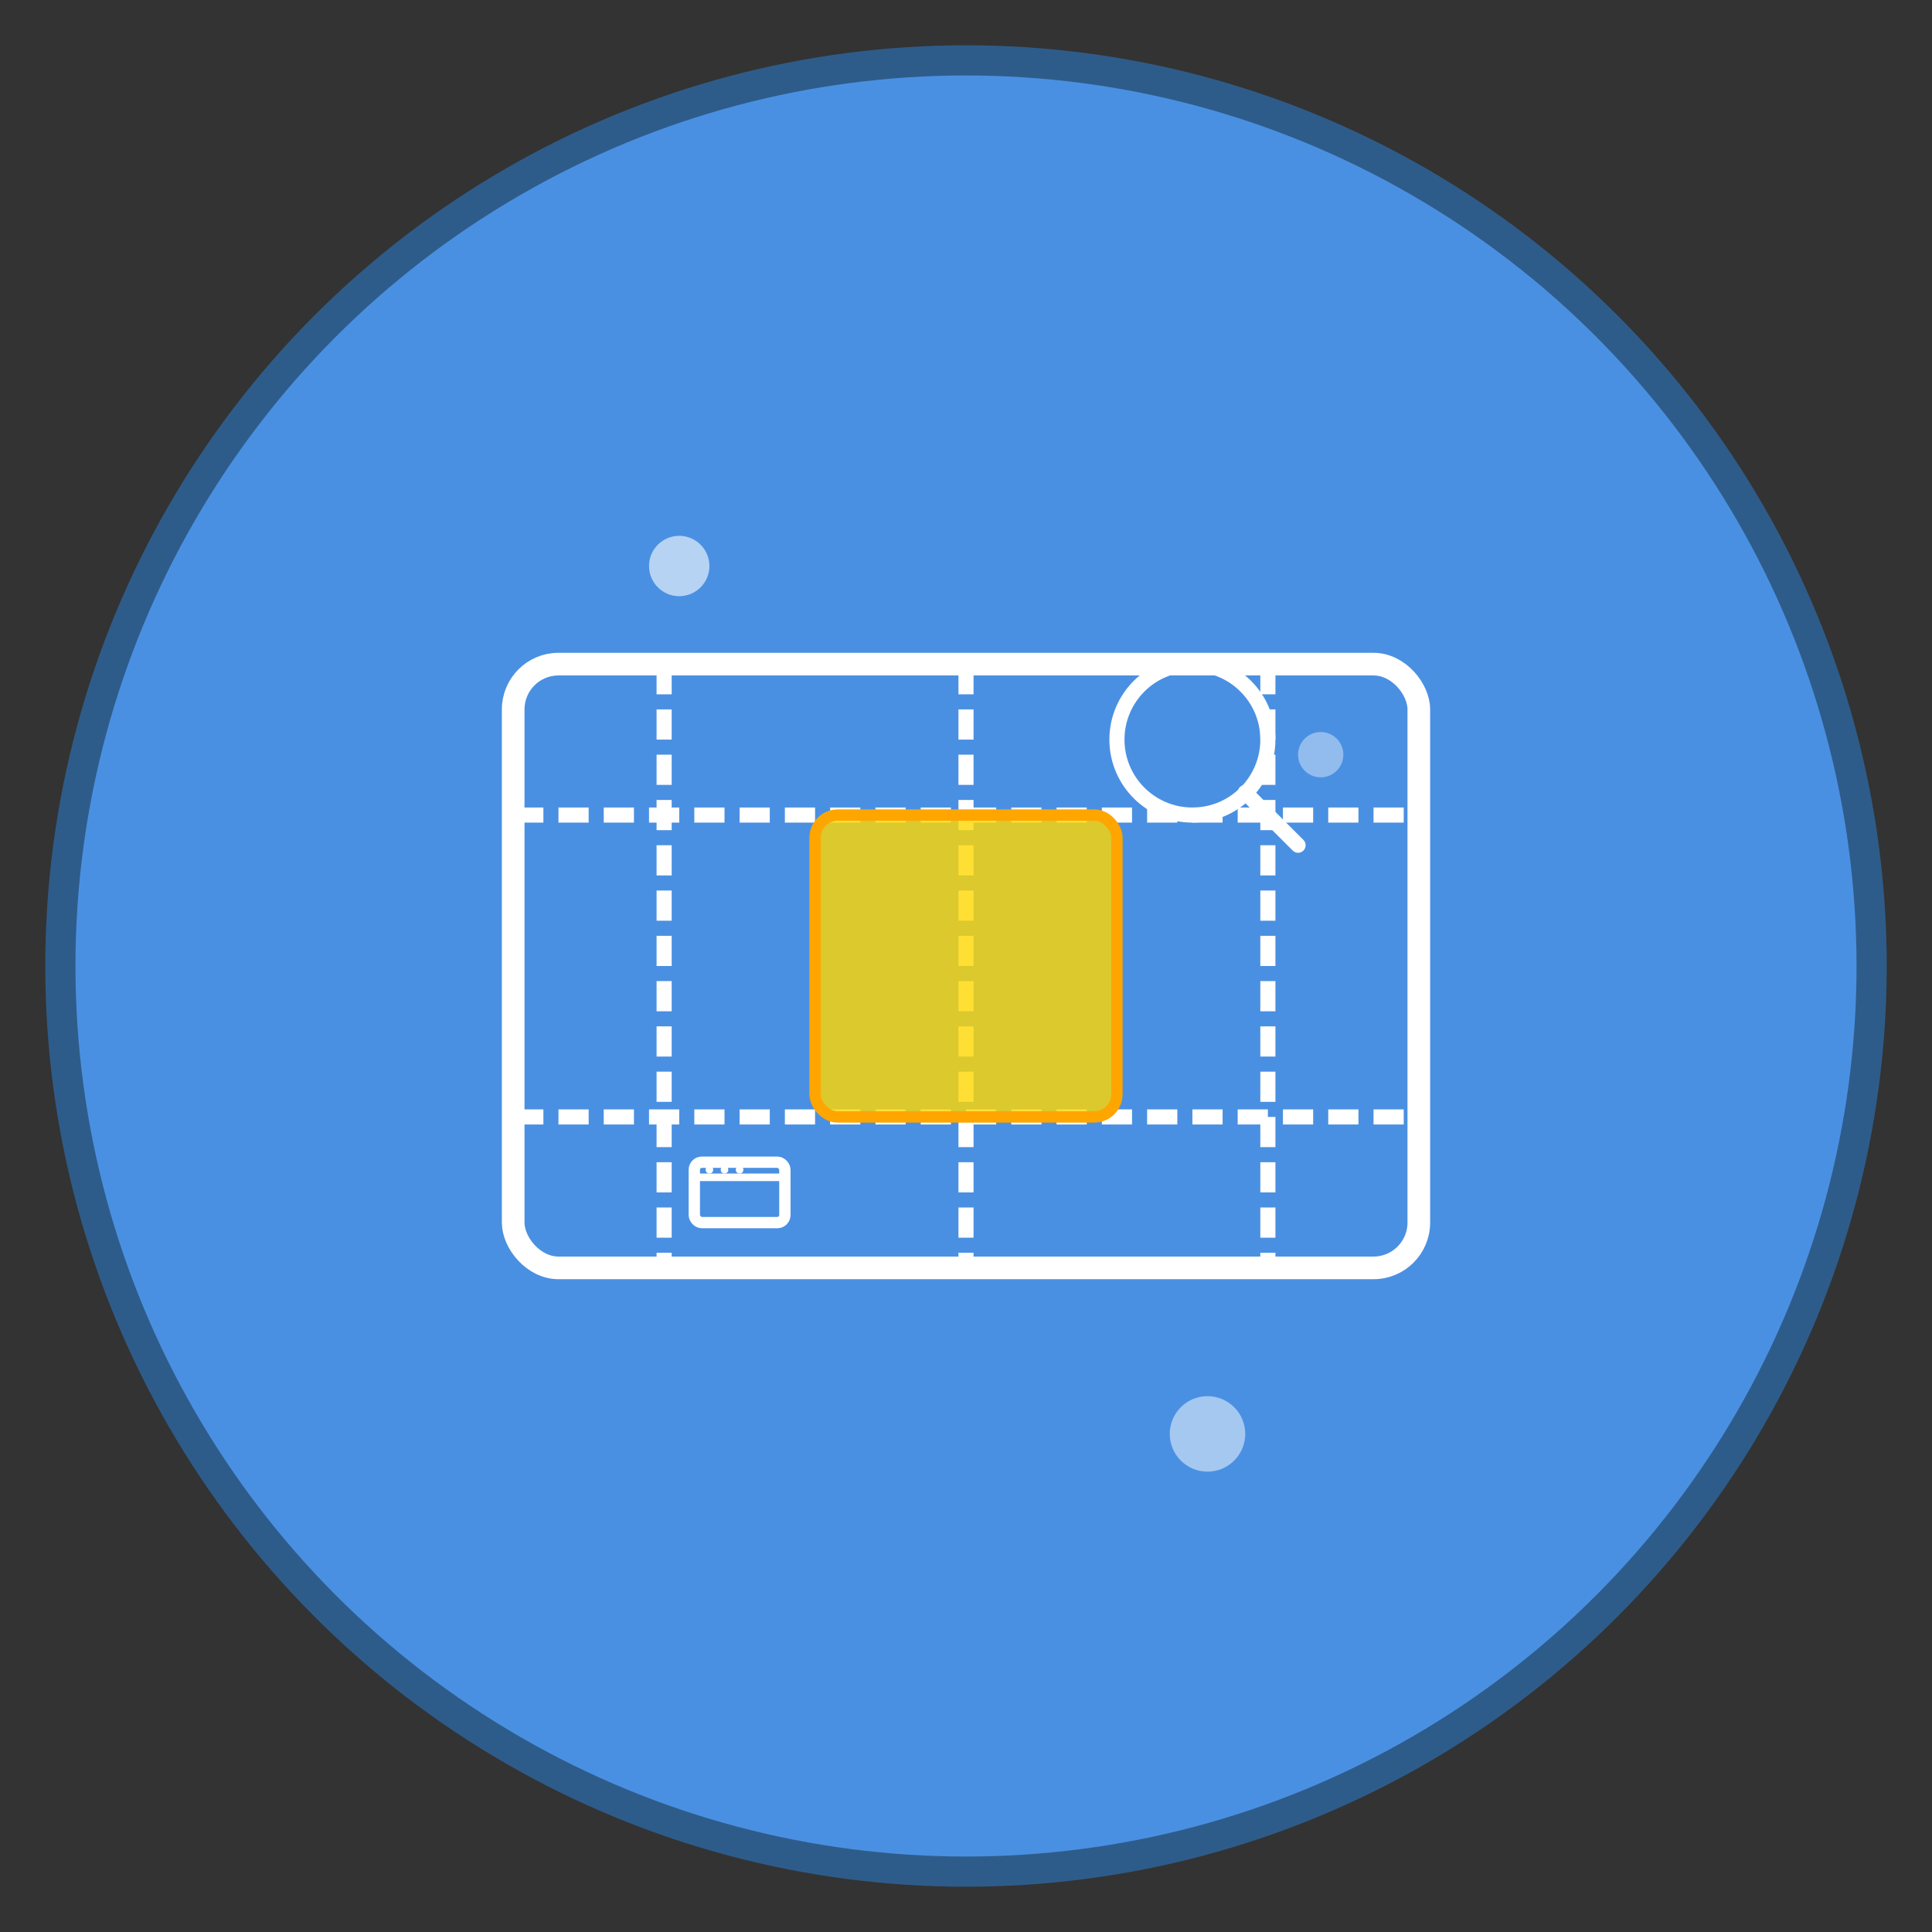 <svg width="512" height="512" viewBox="0 0 512 512" xmlns="http://www.w3.org/2000/svg">
  <rect x="0" y="0" width="512" height="512" fill="#333333" stroke="none"/>
  <!-- 背景圆形 -->
  <circle cx="256" cy="256" r="240" fill="#4A90E2" stroke="#2E5C8A" stroke-width="8"/>
  
  <!-- 主要切片图标 -->
  <g transform="translate(256, 256)">
    <!-- 大矩形框架 -->
    <rect x="-120" y="-80" width="240" height="160" fill="none" stroke="#FFFFFF" stroke-width="6" rx="12"/>
    
    <!-- 切片线条 -->
    <line x1="-80" y1="-80" x2="-80" y2="80" stroke="#FFFFFF" stroke-width="4" stroke-dasharray="8,4"/>
    <line x1="0" y1="-80" x2="0" y2="80" stroke="#FFFFFF" stroke-width="4" stroke-dasharray="8,4"/>
    <line x1="80" y1="-80" x2="80" y2="80" stroke="#FFFFFF" stroke-width="4" stroke-dasharray="8,4"/>
    
    <line x1="-120" y1="-40" x2="120" y2="-40" stroke="#FFFFFF" stroke-width="4" stroke-dasharray="8,4"/>
    <line x1="-120" y1="40" x2="120" y2="40" stroke="#FFFFFF" stroke-width="4" stroke-dasharray="8,4"/>
    
    <!-- 选中的切片区域 -->
    <rect x="-40" y="-40" width="80" height="80" fill="#FFD700" fill-opacity="0.8" stroke="#FFA500" stroke-width="3" rx="6"/>
    
    <!-- 放大镜图标 -->
    <g transform="translate(60, -60)">
      <circle cx="0" cy="0" r="20" fill="none" stroke="#FFFFFF" stroke-width="4"/>
      <line x1="14" y1="14" x2="28" y2="28" stroke="#FFFFFF" stroke-width="4" stroke-linecap="round"/>
    </g>
    
    <!-- 窗口图标 -->
    <g transform="translate(-60, 60)">
      <rect x="-12" y="-8" width="24" height="16" fill="none" stroke="#FFFFFF" stroke-width="3" rx="2"/>
      <line x1="-12" y1="-4" x2="12" y2="-4" stroke="#FFFFFF" stroke-width="2"/>
      <circle cx="-8" cy="-6" r="1" fill="#FFFFFF"/>
      <circle cx="-4" cy="-6" r="1" fill="#FFFFFF"/>
      <circle cx="0" cy="-6" r="1" fill="#FFFFFF"/>
    </g>
  </g>
  
  <!-- 装饰性光效 -->
  <circle cx="180" cy="150" r="8" fill="#FFFFFF" fill-opacity="0.6"/>
  <circle cx="350" cy="200" r="6" fill="#FFFFFF" fill-opacity="0.4"/>
  <circle cx="320" cy="380" r="10" fill="#FFFFFF" fill-opacity="0.5"/>
</svg>